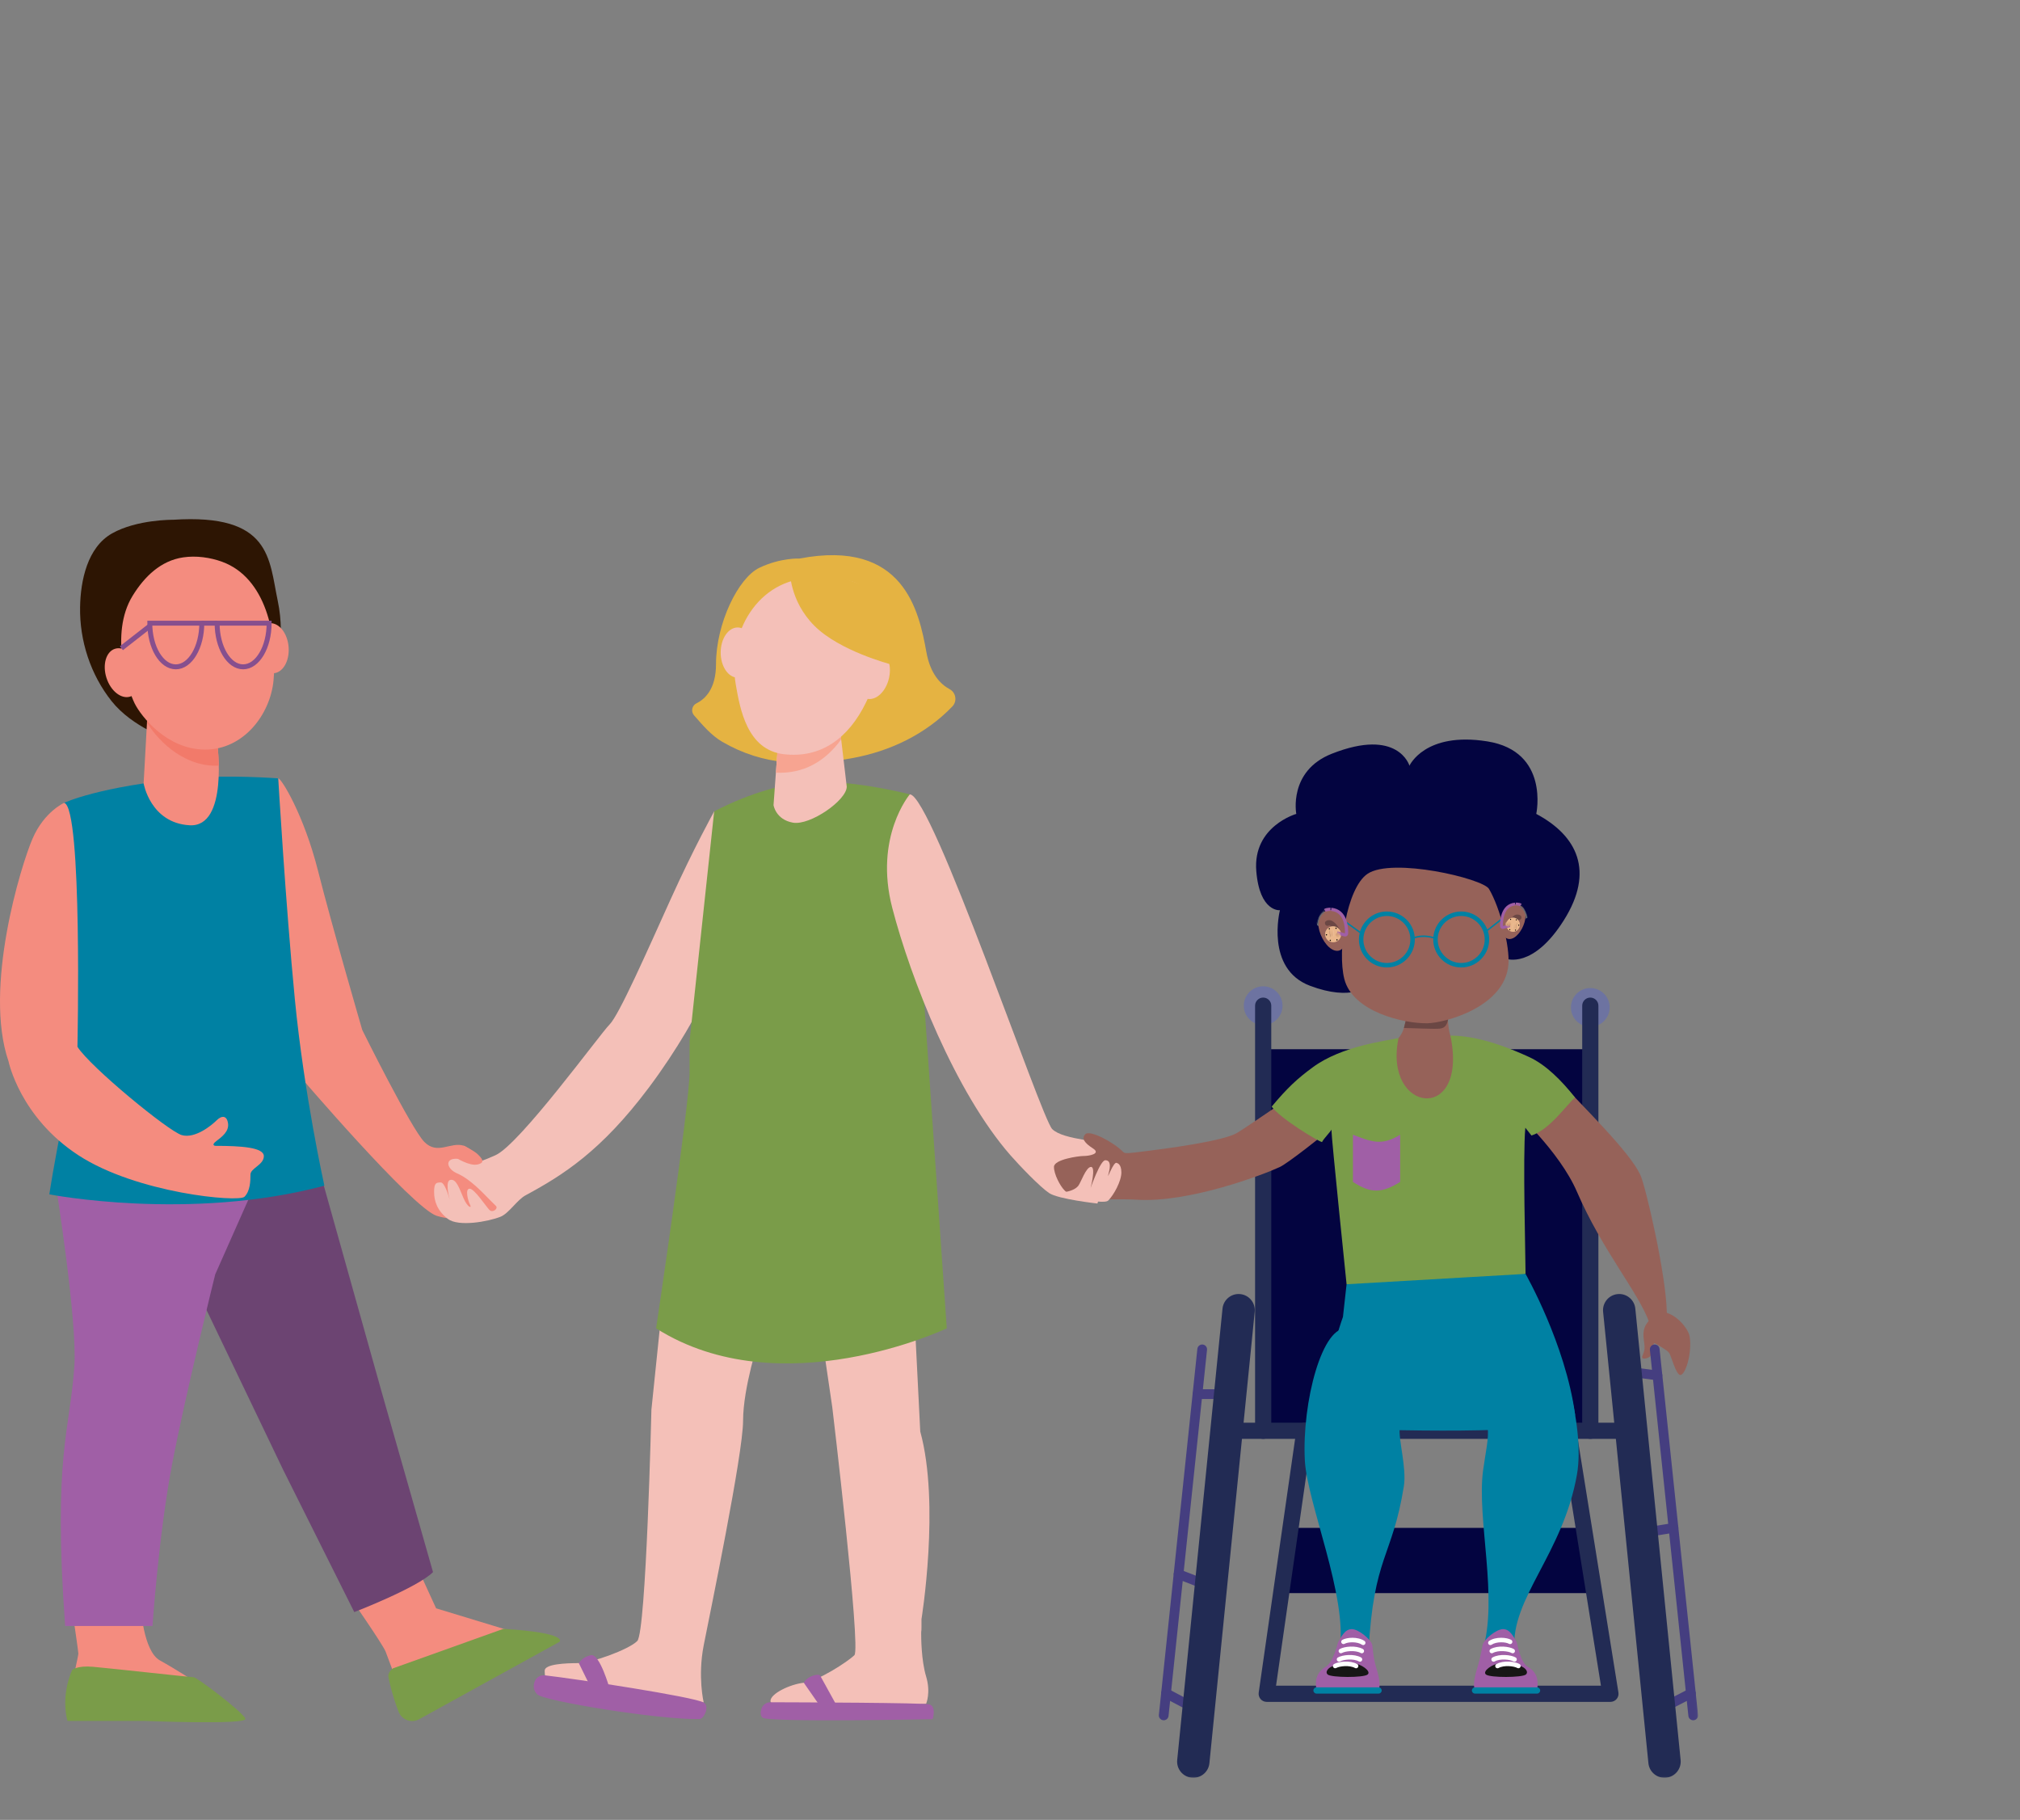 <?xml version="1.0" encoding="UTF-8"?>
<svg width="816px" height="735px" viewBox="0 0 816 735" version="1.1" xmlns="http://www.w3.org/2000/svg" xmlns:xlink="http://www.w3.org/1999/xlink">
    <rect x="0" y="0" width="816" height="735" fill="#808080" stroke="none"/>
    <title>HERO_3_kids_holding_hands</title>
    <defs>
        <polygon id="path-1" points="0 509 685.951 509 685.951 0.675 0 0.675"></polygon>
        <path d="M2.773,0.601 C1.254,0.868 0.219,2.374 0.461,3.963 L0.461,3.963 C0.702,5.553 2.13,6.625 3.649,6.356 L3.649,6.356 C5.168,6.088 6.203,4.582 5.961,2.993 L5.961,2.993 C5.744,1.568 4.574,0.559 3.24,0.559 L3.24,0.559 C3.086,0.559 2.93,0.573 2.773,0.601" id="path-3"></path>
        <linearGradient x1="5.396%" y1="58.047%" x2="94.632%" y2="41.947%" id="linearGradient-5">
            <stop stop-color="#C39975" offset="0%"></stop>
            <stop stop-color="#E8C3A3" offset="100%"></stop>
        </linearGradient>
        <path d="M1.558,0.089 L0.628,0.208 C0.531,0.221 0.456,0.29 0.443,0.377 L0.443,0.377 L0.222,1.94 C0.21,2.028 0.265,2.111 0.355,2.143 L0.355,2.143 L1.223,2.453 C1.354,2.5 1.5,2.422 1.517,2.297 L1.517,2.297 L1.799,0.303 C1.817,0.187 1.715,0.087 1.589,0.087 L1.589,0.087 C1.579,0.087 1.569,0.088 1.558,0.089" id="path-6"></path>
        <linearGradient x1="31.869%" y1="-6.123%" x2="63.534%" y2="80.465%" id="linearGradient-8">
            <stop stop-color="#E8B58A" offset="0%"></stop>
            <stop stop-color="#DBAA83" offset="100%"></stop>
        </linearGradient>
        <path d="M0.269,0.569 C-0.101,1.103 0.032,1.83 0.563,2.193 L0.563,2.193 C1.094,2.555 1.824,2.417 2.193,1.884 L2.193,1.884 C2.561,1.35 2.43,0.623 1.897,0.26 L1.897,0.26 C1.698,0.123 1.469,0.058 1.243,0.058 L1.243,0.058 C0.869,0.058 0.499,0.237 0.269,0.569" id="path-9"></path>
        <linearGradient x1="90.659%" y1="77.868%" x2="9.311%" y2="22.107%" id="linearGradient-11">
            <stop stop-color="#C69064" offset="0%"></stop>
            <stop stop-color="#E8B88E" offset="100%"></stop>
        </linearGradient>
        <path d="M1.034,0.145 C0.816,0.185 0.61,0.292 0.448,0.457 L0.448,0.457 C0.195,0.713 0.08,1.081 0.144,1.433 L0.144,1.433 C0.166,1.55 0.207,1.664 0.265,1.77 L0.265,1.77 C0.492,2.176 0.968,2.396 1.427,2.308 L1.427,2.308 C1.779,2.242 2.084,2.003 2.233,1.677 L2.233,1.677 C2.33,1.468 2.356,1.238 2.317,1.021 L2.317,1.021 C2.233,0.562 1.856,0.2 1.393,0.135 L1.393,0.135 C1.343,0.128 1.292,0.124 1.242,0.124 L1.242,0.124 C1.172,0.124 1.103,0.131 1.034,0.145" id="path-12"></path>
        <path d="M0.255,0.535 C0.234,0.541 0.209,0.549 0.188,0.555 L0.188,0.555 C0.207,0.613 0.226,0.67 0.246,0.727 L0.246,0.727 C0.266,0.788 0.286,0.85 0.307,0.911 L0.307,0.911 C0.329,0.905 0.353,0.897 0.375,0.891 L0.375,0.891 C0.378,0.89 0.378,0.89 0.381,0.889 L0.381,0.889 C0.36,0.828 0.339,0.766 0.318,0.705 L0.318,0.705 C0.299,0.647 0.28,0.59 0.261,0.533 L0.261,0.533 L0.255,0.535 Z" id="path-14"></path>
        <path d="M0.444,0.211 C0.423,0.221 0.4,0.231 0.379,0.239 L0.379,0.239 C0.401,0.295 0.423,0.351 0.445,0.407 L0.445,0.407 C0.469,0.468 0.493,0.528 0.516,0.589 L0.516,0.589 C0.537,0.58 0.561,0.57 0.582,0.561 L0.582,0.561 C0.584,0.56 0.584,0.56 0.587,0.558 L0.587,0.558 C0.563,0.498 0.539,0.438 0.516,0.378 L0.516,0.378 C0.493,0.322 0.471,0.266 0.449,0.209 L0.449,0.209 C0.447,0.21 0.447,0.21 0.444,0.211" id="path-16"></path>
        <path d="M0.543,0.029 L0.535,0.867 C0.535,0.867 1.314,1.107 2.017,2.564 L2.017,2.564 C2.417,3.394 2.734,4.333 2.751,5.228 L2.751,5.228 C2.754,5.398 2.747,5.541 2.746,5.666 L2.746,5.666 C2.743,5.983 3.258,5.704 3.625,5.464 L3.625,5.464 C3.829,5.332 3.985,5.212 3.985,5.212 L3.985,5.212 C3.985,5.212 3.974,5.199 3.944,5.097 L3.944,5.097 C3.847,4.767 3.601,3.933 3.279,3.142 L3.279,3.142 C3.049,2.579 2.78,2.015 2.495,1.617 L2.495,1.617 C2.19,1.192 1.857,0.86 1.553,0.611 L1.553,0.611 C1.375,0.465 1.207,0.348 1.059,0.259 L1.059,0.259 C0.805,0.103 0.615,0.029 0.551,0.029 L0.551,0.029 C0.548,0.029 0.545,0.029 0.543,0.029" id="path-18"></path>
        <path d="M0.467,0.115 C0.467,0.115 1.123,0.41 1.555,0.78 C2.001,1.16 2.617,1.868 2.957,2.642 C3.514,3.912 3.839,5.21 3.839,5.21 C3.714,5.328 3.499,5.407 3.428,5.433 C3.428,5.433 2.934,3.351 2.431,2.403 C1.701,1.025 0.563,0.361 0.563,0.361" id="path-20"></path>
        <path d="M0.295,2.798 C0.01,4.584 1.231,6.276 3.024,6.578 L3.024,6.578 C4.817,6.88 6.501,5.676 6.787,3.889 L6.787,3.889 C7.073,2.102 5.851,0.41 4.058,0.108 L4.058,0.108 C3.873,0.077 3.689,0.062 3.508,0.062 L3.508,0.062 C1.933,0.062 0.552,1.196 0.295,2.798" id="path-22"></path>
        <linearGradient x1="98.994%" y1="58.015%" x2="0.973%" y2="41.975%" id="linearGradient-24">
            <stop stop-color="#C39975" offset="0%"></stop>
            <stop stop-color="#E8C3A3" offset="100%"></stop>
        </linearGradient>
        <path d="M0.706,0.753 L1.063,3.243 C1.085,3.401 1.27,3.497 1.435,3.439 L1.435,3.439 L2.534,3.052 C2.648,3.012 2.717,2.908 2.701,2.799 L2.701,2.799 L2.421,0.846 C2.407,0.738 2.31,0.651 2.188,0.635 L2.188,0.635 L1.012,0.486 C1,0.485 0.986,0.484 0.974,0.484 L0.974,0.484 C0.814,0.484 0.685,0.608 0.706,0.753" id="path-25"></path>
        <linearGradient x1="68.615%" y1="-6.131%" x2="36.125%" y2="80.474%" id="linearGradient-27">
            <stop stop-color="#E8B58A" offset="0%"></stop>
            <stop stop-color="#DBAA83" offset="100%"></stop>
        </linearGradient>
        <path d="M0.902,0.572 C0.424,0.898 0.306,1.552 0.638,2.032 L0.638,2.032 C0.968,2.511 1.625,2.636 2.102,2.309 L2.102,2.309 C2.581,1.982 2.699,1.329 2.367,0.849 L2.367,0.849 C2.161,0.55 1.829,0.389 1.492,0.389 L1.492,0.389 C1.288,0.389 1.082,0.448 0.902,0.572" id="path-28"></path>
        <linearGradient x1="9.337%" y1="77.887%" x2="90.706%" y2="22.091%" id="linearGradient-30">
            <stop stop-color="#C69064" offset="0%"></stop>
            <stop stop-color="#E8B88E" offset="100%"></stop>
        </linearGradient>
        <path d="M1.355,0.459 C0.94,0.517 0.601,0.843 0.526,1.255 L0.526,1.255 C0.49,1.451 0.514,1.657 0.601,1.846 L0.601,1.846 C0.736,2.139 1.009,2.354 1.326,2.413 L1.326,2.413 C1.739,2.492 2.167,2.294 2.371,1.929 L2.371,1.929 C2.423,1.834 2.459,1.732 2.479,1.625 L2.479,1.625 C2.536,1.31 2.433,0.979 2.207,0.749 L2.207,0.749 C2.06,0.6 1.875,0.505 1.679,0.467 L1.679,0.467 C1.618,0.455 1.556,0.449 1.493,0.449 L1.493,0.449 C1.447,0.449 1.401,0.453 1.355,0.459" id="path-31"></path>
        <path d="M0.573,0.701 C0.549,0.77 0.525,0.84 0.502,0.908 L0.502,0.908 C0.505,0.909 0.505,0.909 0.509,0.911 L0.509,0.911 C0.533,0.918 0.56,0.926 0.584,0.934 L0.584,0.934 L0.654,0.727 C0.676,0.662 0.697,0.598 0.719,0.534 L0.719,0.534 C0.695,0.526 0.667,0.518 0.643,0.51 L0.643,0.51 L0.637,0.508 C0.615,0.573 0.594,0.637 0.573,0.701" id="path-33"></path>
        <path d="M0.412,0.272 C0.386,0.34 0.359,0.407 0.332,0.475 L0.332,0.475 C0.336,0.476 0.336,0.476 0.339,0.478 L0.339,0.478 C0.361,0.488 0.388,0.498 0.411,0.508 L0.411,0.508 C0.438,0.441 0.465,0.372 0.491,0.304 L0.491,0.304 L0.566,0.116 C0.542,0.106 0.516,0.095 0.493,0.085 L0.493,0.085 C0.49,0.084 0.49,0.084 0.487,0.083 L0.487,0.083 C0.463,0.145 0.438,0.208 0.412,0.272" id="path-35"></path>
        <path d="M4.066,0.444 C3.89,0.549 3.687,0.688 3.471,0.86 L3.471,0.86 C3.106,1.154 2.706,1.546 2.338,2.048 L2.338,2.048 C1.995,2.517 1.67,3.183 1.394,3.848 L1.394,3.848 C1.006,4.781 0.711,5.765 0.594,6.154 L0.594,6.154 C0.557,6.274 0.543,6.29 0.543,6.29 L0.543,6.29 C0.543,6.29 0.732,6.432 0.977,6.588 L0.977,6.588 C1.419,6.87 2.041,7.201 2.035,6.826 L2.035,6.826 C2.034,6.679 2.026,6.51 2.031,6.309 L2.031,6.309 C2.05,5.253 2.432,4.145 2.914,3.165 L2.914,3.165 C3.761,1.446 4.697,1.163 4.697,1.163 L4.697,1.163 L4.689,0.174 C4.686,0.174 4.684,0.174 4.68,0.174 L4.68,0.174 C4.603,0.174 4.374,0.26 4.066,0.444" id="path-37"></path>
        <path d="M3.888,0.268 C3.855,0.361 3.819,0.455 3.779,0.553 C3.779,0.553 2.467,1.318 1.626,2.906 C1.047,3.999 0.479,6.401 0.479,6.401 C0.396,6.371 0.149,6.28 0.005,6.144 C0.005,6.144 0.379,4.646 1.021,3.182 C1.412,2.29 2.122,1.474 2.635,1.035" id="path-39"></path>
    </defs>
    <g id="Patient-PBD-ZSD-Layout-(DSK)" stroke="none" stroke-width="1" fill="none" fill-rule="evenodd">
        <g id="4.2-Resources" transform="translate(-610, -186)">
            <g id="HERO_3_kids_holding_hands" transform="translate(610, 186)">
                <rect id="Rectangle" x="0" y="0" width="816" height="735"></rect>
                <g id="Group-234" transform="translate(0, 208.651)">
                    <g id="Group-127" transform="translate(0, 0.349)">
                        <path d="M523.647,119.713 C523.647,119.713 506.029,124.711 507.489,142.791 C508.835,159.466 517.036,158.62 517.036,158.62 C517.036,158.62 511.039,182.259 529.153,189.114 C546.235,195.576 552.656,189.114 552.656,189.114 C552.656,189.114 560.066,208.743 585.404,201.165 C610.742,193.587 608.471,178.22 608.471,178.22 C608.471,178.22 619.267,182.466 631.752,162.637 C644.236,142.808 637.114,128.525 620.589,119.713 C620.589,119.713 626.09,94.467 600.826,90.428 C575.562,86.388 569.366,100.251 569.366,100.251 C569.366,100.251 564.87,84.777 537.967,95.425 C520.341,102.402 523.647,119.713 523.647,119.713" id="Fill-1" fill="#030440"></path>
                        <path d="M112.396,105.358 C113.604,105.278 122.736,120.021 128.453,142.634 C134.169,165.248 146.345,206.997 146.345,206.997 C146.345,206.997 166.103,246.883 171.445,252.226 C176.788,257.569 181.97,252.045 187.35,253.716 C189.012,254.233 194.139,258.687 194.139,258.687 C194.139,258.687 203.379,278.692 202.013,280.059 C200.646,281.426 186.356,285.277 176.415,282.047 C166.475,278.817 120.252,224.642 120.252,224.642 C120.252,224.642 82.574,107.364 112.396,105.358" id="Fill-3" fill="#F48C7F"></path>
                        <path d="M292.968,123.354 L288.495,118.715 C288.495,118.715 280.294,133.44 270.851,154.314 C261.408,175.188 250.1,200.91 246.248,204.761 C242.396,208.613 209.965,253.213 200.149,257.562 C190.333,261.911 193.371,260.005 185.486,259.06 C179.566,258.35 180.215,262.634 184.067,264.622 C185.105,265.158 186.286,265.514 188.647,267.191 C193.336,270.518 197.35,275.246 200.292,277.999 C201.43,279.063 199.054,281.013 197.718,279.678 C196.34,278.3 191.668,271.082 189.711,271.082 C187.755,271.082 189.059,276.02 189.898,277.604 C190.737,279.189 188.873,278.722 187.195,274.809 C185.517,270.896 184.306,266.981 181.883,267.539 C179.93,267.991 181.124,273.402 181.662,275.487 C181.1,273.504 179.552,268.565 178.063,268.565 C176.198,268.565 175.359,268.752 175.359,272.433 C175.359,276.114 176.664,280.058 180.952,283.305 C185.238,286.551 197.239,284.384 202.173,282.42 C205.543,281.078 208.897,275.604 212.272,273.784 C227.349,265.651 242.84,255.942 262.028,230.358 C285.513,199.045 294.672,171.088 294.672,171.088 L292.968,123.354 Z" id="Fill-5" fill="#F4C0B8"></path>
                        <path d="M284.27,478.616 C284.27,478.616 281.785,468.179 284.27,455.505 C286.756,442.831 300.176,378.219 300.176,364.8 C300.176,351.38 306.637,331.748 306.637,331.748 L267.123,321.807 L263.147,360.327 C263.147,360.327 261.035,450.162 257.431,453.764 C253.828,457.368 238.591,462.69 233.822,462.69 C228.485,462.69 220.029,463.05 220.029,465.738 C220.029,468.427 220.775,470.168 220.775,470.168 L284.27,478.616 Z" id="Fill-7" fill="#F4C0B8"></path>
                        <path d="M331.319,326.081 L336.209,359.332 C336.209,359.332 347.837,456.779 345.155,459.461 C342.475,462.143 330.288,469.993 324.696,470.615 C319.105,471.237 311.235,475.013 311.235,477.994 C311.235,484.021 374.107,479.128 374.107,479.128 C374.107,479.128 376.096,474.639 374.107,468.054 C372.12,461.468 372.12,452.149 372.12,450.658 C372.12,449.168 372.243,450.41 372.243,448.05 L372.243,444.943 C372.243,444.943 379.824,398.473 371.747,369.148 L368.889,312.24 L331.319,326.081 Z" id="Fill-9" fill="#F4C0B8"></path>
                        <path d="M69.866,0.924 C69.866,0.924 55.328,0.752 45.264,6.429 C35.234,12.086 32.539,25.585 32.35,36.137 C32.109,49.762 36.58,63.479 45.076,74.171 C53.586,84.878 68.562,89.69 68.562,89.69 L110.704,62.826 C110.704,62.826 115.717,50.314 112.175,33.54 C108.634,16.765 109.565,-1.686 69.866,0.924" id="Fill-11" fill="#2D1503"></path>
                        <path d="M140.879,435.343 C140.879,435.343 154.795,455.348 155.789,458.081 C156.783,460.814 163.617,478.956 163.617,478.956 L217.047,452.988 L176.167,440.561 L167.967,422.669 L140.879,435.343 Z" id="Fill-13" fill="#F48C7F"></path>
                        <path d="M70.798,293.727 L114.412,384.679 L143.115,442.085 C143.115,442.085 168.588,432.27 174.925,425.933 L154.299,353.617 L130.814,269.87 L81.445,265.381 L70.798,293.727 Z" id="Fill-15" fill="#6C4472"></path>
                        <path d="M29.669,444.57 C29.669,444.57 31.657,457.989 31.657,458.859 C31.657,459.73 28.675,472.652 28.177,476.131 C27.68,479.609 28.177,482.344 28.177,482.344 L78.813,470.229 C78.813,470.229 71.295,465.32 64.584,461.593 C57.875,457.865 56.881,440.097 56.881,440.097 L29.669,444.57 Z" id="Fill-17" fill="#F48C7F"></path>
                        <path d="M22.587,269.87 C22.587,269.87 31.26,324.426 30.041,342.683 C28.293,368.895 21.344,378.963 26.314,447.7 L61.603,447.7 C61.603,447.7 64.088,410.774 69.555,382.195 C75.023,353.617 86.951,305.655 86.951,305.655 L106.584,261.406 L22.587,269.87 Z" id="Fill-19" fill="#A05FA6"></path>
                        <path d="M43.005,64.762 C44.707,70.094 49.009,73.483 52.613,72.332 C56.217,71.181 57.758,65.927 56.054,60.595 C54.352,55.264 50.05,51.875 46.447,53.026 C42.843,54.177 41.303,59.432 43.005,64.762" id="Fill-21" fill="#F48C7F"></path>
                        <path d="M102.929,53.381 C103.402,58.958 106.843,63.219 110.612,62.899 C114.382,62.578 117.054,57.798 116.579,52.221 C116.105,46.645 112.665,42.384 108.896,42.704 C105.127,43.024 102.455,47.804 102.929,53.381" id="Fill-23" fill="#F48C7F"></path>
                        <path d="M25.913,115.257 C25.913,115.257 30.014,221.038 25.913,240.795 C21.813,260.551 19.931,273.369 19.931,273.369 C19.931,273.369 76.61,284.407 131.034,269.87 C131.034,269.87 122.834,232.967 119.107,194.572 C115.379,156.178 112.396,105.358 112.396,105.358 C112.396,105.358 91.761,103.82 75.865,105.278 C39.734,108.589 25.913,115.257 25.913,115.257" id="Fill-25" fill="#0081A3"></path>
                        <path d="M59.615,78.458 L58.019,107.401 C58.019,107.401 60.733,123.375 76.576,124.308 C92.418,125.238 87.758,91.132 87.758,91.132 L86.827,78.458 L59.615,78.458 Z" id="Fill-27" fill="#F48C7F"></path>
                        <path d="M87.249,100.264 C87.631,100.264 88.01,100.255 88.385,100.237 C88.297,95.072 87.758,91.132 87.758,91.132 L86.828,78.458 L59.615,78.458 L59.375,82.802 C62.789,88.613 72.835,100.264 87.249,100.264" id="Fill-29" fill="#F27A6A"></path>
                        <path d="M29.14,465.477 C29.14,465.477 31.004,463.612 37.529,464.171 C44.052,464.73 76.763,468.365 78.16,468.365 C79.558,468.365 98.274,482.576 99.112,485.155 C99.951,487.733 58.682,486.046 58.682,486.046 L27.262,486.046 C27.262,486.046 24.295,476.659 29.14,465.477" id="Fill-31" fill="#7A9C49"></path>
                        <path d="M158.772,464.791 C158.772,464.791 156.86,466.077 156.86,467.817 C156.86,468.972 158.806,476.825 161.059,482.413 C162.373,485.673 166.242,487.049 169.32,485.352 L225.994,454.106 C225.994,454.106 230.125,450.527 203.395,448.837 L158.772,464.791 Z" id="Fill-33" fill="#7A9C49"></path>
                        <path d="M25.913,115.257 C25.913,115.257 17.865,118.778 13.143,129.712 C8.421,140.647 -6.738,190.099 3.451,219.671 C3.451,219.671 8.04,242.154 31.65,257.563 C55.259,272.97 96.425,276.673 98.756,274.343 C101.085,272.013 101.179,267.974 101.179,265.381 C101.179,262.787 106.584,261.483 106.584,257.941 C106.584,254.4 97.451,253.779 86.951,253.779 C86.951,253.779 85.087,253.593 87.386,251.854 C89.685,250.113 92.605,247.939 92.108,244.647 C91.611,241.354 89.468,241.509 87.448,243.529 C85.429,245.548 78.75,250.983 73.407,249.431 C68.064,247.877 36.503,221.97 31.284,213.769 C31.284,213.769 33.369,117.017 25.913,115.257" id="Fill-35" fill="#F48C7F"></path>
                        <path d="M288.495,118.715 C288.495,118.715 305.504,109.277 323.56,107.16 C341.618,105.044 367.522,111.819 367.522,111.819 L382.459,327.49 C382.459,327.49 315.363,359.36 265.042,327.49 C265.042,327.49 278.555,236.934 278.555,224.202 L278.555,211.471 L288.495,118.715 Z" id="Fill-37" fill="#7A9C49"></path>
                        <path d="M220.057,467.618 C218.268,467.415 216.577,468.471 215.973,470.166 C215.277,472.119 215.584,473.866 217.047,475.33 C219.719,478.001 266.347,485.638 282.623,485.278 C284.352,485.24 286.817,480.106 284.27,478.616 C280.289,476.285 232.355,469.008 220.057,467.618" id="Fill-39" fill="#A05FA6"></path>
                        <path d="M233.822,462.691 L237.674,470.539 L246.248,472.901 C246.248,472.901 242.271,458.859 238.792,459.48 C235.314,460.102 233.822,462.691 233.822,462.691" id="Fill-41" fill="#A05FA6"></path>
                        <path d="M311.227,478.497 C309.592,478.492 308.122,479.528 307.613,481.083 C307.205,482.336 307.068,483.768 308.004,484.705 C309.992,486.692 376.761,485.325 376.761,485.325 C376.761,485.325 378.375,480.359 375.47,479.361 C373.55,478.701 322.84,478.528 311.227,478.497" id="Fill-43" fill="#A05FA6"></path>
                        <path d="M331.349,467.802 C330.749,466.713 326.144,467.868 324.697,470.616 L330.618,479.122 L337.578,479.098 L331.349,467.802 Z" id="Fill-45" fill="#A05FA6"></path>
                        <path d="M367.522,111.819 C367.522,111.819 352.984,128.965 360.439,157.669 C367.895,186.371 385.912,232.097 408.154,257.549 C411.755,261.67 420.083,270.367 423.811,272.852 C427.537,275.337 443.319,277.076 443.319,277.076 C443.319,277.076 450.277,255.705 448.289,253.717 C446.3,251.728 429.588,251.543 425.052,247.007 C420.518,242.472 376.468,111.819 367.522,111.819" id="Fill-47" fill="#F4C0B8"></path>
                        <path d="M184.067,258.486 C184.067,258.486 189.633,262.089 192.942,261.298 C196.25,260.503 194.618,258.813 193.066,257.26 C191.513,255.706 187.35,253.717 187.35,253.717 L184.067,258.486 Z" id="Fill-49" fill="#F48C7F"></path>
                        <path d="M73.987,16.111 C64.961,17.444 58.359,23.835 53.564,31.64 C44.058,47.11 51.787,69.883 54.396,75.102 C57.006,80.321 67.443,93.741 82.913,93.741 C98.383,93.741 109.193,79.576 110.498,65.784 C112.245,47.318 107.301,24.306 89.726,17.886 C84.936,16.137 79.262,15.333 73.987,16.111" id="Fill-51" fill="#F48C7F"></path>
                        <path d="M322.976,16.579 C322.976,16.579 315.334,16.206 306.761,20.307 C298.187,24.407 289.24,42.843 289.24,59.245 C289.24,69.226 284.822,73.346 281.363,75.043 C279.506,75.953 279.007,78.362 280.374,79.917 C283.754,83.76 287.273,87.98 291.712,90.563 C308.528,100.347 325.466,100.644 344.37,97.177 C359.576,94.39 373.925,87.544 384.711,76.323 C386.743,74.209 386.188,70.723 383.608,69.335 C380.038,67.416 375.828,63.289 374.233,54.414 C371.249,37.827 365.099,8.565 322.976,16.579" id="Fill-53" fill="#E5B342"></path>
                        <path d="M345.762,61.836 C344.547,67.299 346.557,72.394 350.25,73.214 C353.944,74.035 357.921,70.272 359.135,64.808 C360.349,59.345 358.34,54.251 354.647,53.429 C350.955,52.61 346.977,56.372 345.762,61.836" id="Fill-55" fill="#F4C0B8"></path>
                        <path d="M291.127,54.549 C291.127,60.145 294.194,64.682 297.976,64.682 C301.76,64.682 304.826,60.145 304.826,54.549 C304.826,48.952 301.76,44.416 297.976,44.416 C294.194,44.416 291.127,48.952 291.127,54.549" id="Fill-57" fill="#F4C0B8"></path>
                        <path d="M314.34,90.573 L312.476,116.169 C312.476,116.169 313.347,122.008 320.304,123.251 C327.262,124.493 342.051,114.18 342.051,108.713 L338.57,79.141 L314.34,90.573 Z" id="Fill-59" fill="#F4C0B8"></path>
                        <path d="M313.431,103.059 C324.421,103.608 333.265,98.654 339.804,89.63 L338.57,79.141 L314.34,90.573 L313.431,103.059 Z" id="Fill-61" fill="#F7A491"></path>
                        <path d="M297.255,67.647 C298.933,77.152 301.729,93.882 316.64,95.604 C331.55,97.328 342.733,89.267 349.816,74.73 C356.897,60.192 355.221,40.995 351.307,31.49 C348.197,23.937 334.772,24.299 328.178,24.41 C306.079,24.781 293.541,46.599 297.255,67.647" id="Fill-63" fill="#F4C0B8"></path>
                        <path d="M319.062,21.363 C319.062,21.363 318.829,33.587 329.003,43.76 C339.176,53.933 359.63,59.244 359.63,59.244 L362.056,64.985 C362.056,64.985 365.286,46.711 357.582,34.534 C349.878,22.358 319.062,21.363 319.062,21.363" id="Fill-65" fill="#E5B342"></path>
                        <path d="M81.518,42.687 C81.518,52.424 76.816,60.318 71.016,60.318 C65.215,60.318 60.513,52.424 60.513,42.687 L81.518,42.687 Z" id="Stroke-67" stroke="#864F8E" stroke-width="2"></path>
                        <path d="M108.715,42.687 C108.715,52.424 104.013,60.318 98.212,60.318 C92.412,60.318 87.71,52.424 87.71,42.687 L108.715,42.687 Z" id="Stroke-69" stroke="#864F8E" stroke-width="2"></path>
                        <line x1="81.518" y1="42.687" x2="87.709" y2="42.687" id="Stroke-71" stroke="#864F8E" stroke-width="2"></line>
                        <line x1="60.513" y1="43.837" x2="49.031" y2="52.801" id="Stroke-73" stroke="#864F8E" stroke-width="2"></line>
                        <path d="M502.45,197.169 C502.45,192.848 505.952,189.346 510.272,189.346 C514.592,189.346 518.095,192.848 518.095,197.169 C518.095,201.489 514.592,204.991 510.272,204.991 C505.952,204.991 502.45,201.489 502.45,197.169" id="Fill-75" fill="#6D73A1"></path>
                        <path d="M634.597,197.866 C634.597,193.545 638.1,190.043 642.42,190.043 C646.741,190.043 650.243,193.545 650.243,197.866 C650.243,202.186 646.741,205.689 642.42,205.689 C638.1,205.689 634.597,202.186 634.597,197.866" id="Fill-77" fill="#6D73A1"></path>
                        <mask id="mask-2" fill="white">
                            <use xlink:href="#path-1"></use>
                        </mask>
                        <g id="Clip-80"></g>
                        <polygon id="Fill-79" fill="#030440" mask="url(#mask-2)" points="510.272 368.858 642.42 368.858 642.42 214.756 510.272 214.756"></polygon>
                        <path d="M510.272,372.127 C508.467,372.127 507.004,370.663 507.004,368.858 L507.004,197.169 C507.004,195.364 508.467,193.9 510.272,193.9 C512.077,193.9 513.541,195.364 513.541,197.169 L513.541,368.858 C513.541,370.663 512.077,372.127 510.272,372.127" id="Fill-81" fill="#222B54" mask="url(#mask-2)"></path>
                        <path d="M642.42,372.127 C640.615,372.127 639.151,370.663 639.151,368.858 L639.151,197.169 C639.151,195.364 640.615,193.9 642.42,193.9 C644.225,193.9 645.689,195.364 645.689,197.169 L645.689,368.858 C645.689,370.663 644.225,372.127 642.42,372.127" id="Fill-82" fill="#222B54" mask="url(#mask-2)"></path>
                        <path d="M566.536,183.283 C566.536,188.861 570.831,203.326 564.948,210.255 C558.153,218.256 564.887,256.079 594.258,232.198 C595.403,231.268 586.463,210.881 585.899,209.263 C584.855,206.274 584.271,199.472 584.89,183.261 C585.888,157.082 566.536,183.283 566.536,183.283" id="Fill-83" fill="#966259" mask="url(#mask-2)"></path>
                        <path d="M585.351,191.435 L568.058,202.47 L567.124,206.186 C570.757,206.211 579.383,206.693 581.696,206.425 C585.89,205.94 584.56,200.956 586.185,197.169 C585.699,193.819 585.351,191.435 585.351,191.435" id="Fill-84" fill="#6B4744" mask="url(#mask-2)"></path>
                        <path d="M560.742,195.978 C529.327,189.161 525.398,153.289 534.971,136.817 C546.391,117.167 591.295,111.751 599.924,133.975 C609.445,125.514 629.536,161.413 598.355,183.13 C591.36,188.003 573.919,198.837 560.742,195.978" id="Fill-85" fill="#030440" mask="url(#mask-2)"></path>
                        <path d="M601.493,150.012 C606.069,157.793 609.97,173.301 609.34,180.607 C607.851,197.866 583.503,204.132 576.665,204.268 C567.073,204.46 546.44,199.667 543.054,186.399 C540.149,175.018 543.964,149.663 552.403,143.931 C562.347,137.177 599.012,145.794 601.493,150.012" id="Fill-86" fill="#966259" mask="url(#mask-2)"></path>
                        <path d="M590.269,179.926 C585.035,179.926 580.776,175.668 580.776,170.434 C580.776,165.2 585.035,160.941 590.269,160.941 C595.503,160.941 599.762,165.2 599.762,170.434 C599.762,175.668 595.503,179.926 590.269,179.926 L590.269,179.926 Z M560.238,179.926 C555.004,179.926 550.746,175.668 550.746,170.434 C550.746,165.2 555.004,160.941 560.238,160.941 C565.473,160.941 569.731,165.2 569.731,170.434 C569.731,175.668 565.473,179.926 560.238,179.926 L560.238,179.926 Z M609.569,160.275 L609.197,159.801 L600.804,166.379 C599.17,162.148 595.07,159.134 590.269,159.134 C584.393,159.134 579.554,163.645 579.022,169.386 C575.546,168.398 572.847,168.907 571.482,169.329 C570.925,163.616 566.096,159.134 560.238,159.134 C555.129,159.134 550.808,162.544 549.414,167.204 L541.124,161.184 L540.77,161.671 L549.252,167.831 C549.054,168.669 548.938,169.537 548.938,170.434 C548.938,176.665 554.008,181.733 560.238,181.733 C566.469,181.733 571.538,176.665 571.538,170.434 C571.538,170.273 571.521,170.117 571.514,169.958 C572.762,169.557 575.493,168.986 578.991,170.008 C578.986,170.15 578.969,170.29 578.969,170.434 C578.969,176.665 584.038,181.733 590.269,181.733 C596.5,181.733 601.569,176.665 601.569,170.434 C601.569,169.226 601.374,168.065 601.022,166.974 L609.569,160.275 Z" id="Fill-87" fill="#0081A3" mask="url(#mask-2)"></path>
                        <path d="M612.137,156.233 C620.204,156.68 614.809,170.251 609.784,170.251 C604.759,170.251 605.587,155.87 612.137,156.233" id="Fill-88" fill="#966259" mask="url(#mask-2)"></path>
                        <path d="M610.43,165.57 C610.301,165.57 610.171,165.546 610.045,165.496 C609.508,165.284 609.244,164.677 609.456,164.14 C610.043,162.654 611.255,159.561 613.932,160.561 C614.474,160.762 614.747,161.365 614.545,161.907 C614.343,162.447 613.738,162.722 613.2,162.519 C612.975,162.436 612.453,162.242 611.402,164.907 C611.241,165.319 610.845,165.57 610.43,165.57" id="Fill-89" fill="#6B4744" mask="url(#mask-2)"></path>
                        <path d="M537.384,158.545 C527.905,159.07 534.245,175.018 540.149,175.018 C546.055,175.018 545.082,158.118 537.384,158.545" id="Fill-90" fill="#966259" mask="url(#mask-2)"></path>
                        <path d="M540.229,167.824 C539.855,167.824 539.493,167.622 539.305,167.268 C538.73,166.186 537.632,164.875 536.975,164.724 C536.507,165.063 535.776,164.971 535.437,164.505 C535.097,164.038 535.122,163.395 535.588,163.055 C536.135,162.66 536.779,162.53 537.445,162.686 C539.466,163.152 541.085,166.159 541.153,166.287 C541.423,166.797 541.229,167.43 540.72,167.701 C540.563,167.784 540.395,167.824 540.229,167.824" id="Fill-91" fill="#6B4744" mask="url(#mask-2)"></path>
                        <path d="M567.124,222.848 C567.124,222.848 558.185,211.574 551.529,214.459 C544.872,217.342 506.829,244.296 499.7,248.565 C494.193,251.862 471.485,254.9 460.404,256.22 C457.136,256.609 454.499,257.03 453.812,256.333 C449.6,252.058 440.235,247.302 438.466,249.046 C436.696,250.79 438.158,252.652 441.537,254.837 C444.916,257.021 439.797,257.89 437.792,257.876 C435.784,257.862 425.783,259.237 425.761,262.264 C425.739,265.29 428.29,269.997 429.975,271.706 C430.89,272.634 432.852,274.419 439.055,275.092 C444.276,275.66 453.312,275.155 459.178,275.533 C480.282,276.894 510.457,265.385 516.96,262.345 C523.463,259.306 567.124,222.848 567.124,222.848" id="Fill-92" fill="#966259" mask="url(#mask-2)"></path>
                        <path d="M662.627,265.497 C658.26,256.07 639.941,238.468 628.119,225.649 C625.002,229.181 612.934,235.671 611.4,239.198 C611.4,239.198 629.905,255.808 637.025,272.325 C647.24,296.023 662.157,313.345 666.319,325.352 C670.428,337.211 673.4,324.485 673.323,320.853 C673,305.674 664.806,270.203 662.627,265.497" id="Fill-93" fill="#966259" mask="url(#mask-2)"></path>
                        <path d="M672.454,320.966 C677.649,322.145 682.057,327.798 682.551,330.78 C683.642,337.373 680.843,346.514 678.721,346.317 C676.987,346.155 675.008,338.363 674.276,337.393 C673.436,336.281 670.086,334.426 668.629,333.586 C667.362,332.857 668.215,336.749 666.824,338.53 C666.021,339.558 664.059,340.003 663.489,339.494 C662.961,339.022 664.155,337.667 664.305,335.756 C664.521,333.013 663.208,330.352 664.364,327.17 C665.789,323.249 671.139,320.668 672.454,320.966" id="Fill-94" fill="#966259" mask="url(#mask-2)"></path>
                        <path d="M616.172,246.463 L618.661,249.609 C625.972,247.255 632.804,237.282 636.247,234.248 C630.709,227.264 624.399,220.981 617.703,217.905 C603.295,211.284 593.359,209.263 585.898,209.263 C593.387,245.097 558.612,240.653 564.947,210.255 C559.775,211.417 542.143,213.373 530.376,222.002 C524.028,226.657 520.123,230.274 513.698,237.944 C517.302,242.794 532.17,251.768 534.035,252.262 C534.804,250.722 537.476,248.146 537.84,247.216 C537.81,250.201 543.964,309.679 543.964,309.679 C550.239,313.314 599.301,311.782 616.263,305.495 C616.263,298.912 615.119,257.675 616.172,246.463" id="Fill-95" fill="#7A9C49" mask="url(#mask-2)"></path>
                        <path d="M493.086,356.014 L483.737,356.014 C482.654,356.014 481.776,355.135 481.776,354.053 C481.776,352.969 482.654,352.091 483.737,352.091 L493.086,352.091 C494.169,352.091 495.047,352.969 495.047,354.053 C495.047,355.135 494.169,356.014 493.086,356.014" id="Fill-96" fill="#453E80" mask="url(#mask-2)"></path>
                        <path d="M485.638,432.444 C485.401,432.444 485.162,432.401 484.928,432.31 L475.379,428.597 C474.37,428.204 473.87,427.068 474.263,426.059 C474.654,425.049 475.789,424.547 476.801,424.942 L486.349,428.655 C487.358,429.047 487.859,430.183 487.466,431.193 C487.165,431.969 486.423,432.444 485.638,432.444" id="Fill-97" fill="#453E80" mask="url(#mask-2)"></path>
                        <path d="M481.308,482.25 C480.999,482.25 480.686,482.177 480.394,482.023 L470.118,476.599 C469.159,476.093 468.792,474.907 469.298,473.949 C469.803,472.99 470.99,472.623 471.948,473.131 L482.225,478.555 C483.182,479.061 483.55,480.247 483.043,481.205 C482.693,481.87 482.011,482.25 481.308,482.25" id="Fill-98" fill="#453E80" mask="url(#mask-2)"></path>
                        <path d="M669.554,348.461 C669.468,348.461 669.383,348.456 669.298,348.444 L657.907,346.955 C656.832,346.816 656.075,345.831 656.215,344.758 C656.356,343.682 657.359,342.924 658.414,343.067 L669.805,344.556 C670.88,344.696 671.636,345.68 671.496,346.754 C671.367,347.742 670.523,348.461 669.554,348.461" id="Fill-99" fill="#453E80" mask="url(#mask-2)"></path>
                        <path d="M664.813,411.851 C663.869,411.851 663.036,411.166 662.88,410.203 C662.707,409.134 663.432,408.127 664.502,407.954 L675.712,406.137 C676.775,405.964 677.788,406.689 677.96,407.759 C678.133,408.828 677.407,409.835 676.337,410.008 L665.129,411.825 C665.023,411.842 664.917,411.851 664.813,411.851" id="Fill-100" fill="#453E80" mask="url(#mask-2)"></path>
                        <path d="M672.584,482.25 C671.873,482.25 671.186,481.862 670.839,481.185 C670.343,480.221 670.724,479.039 671.688,478.545 L682.158,473.168 C683.121,472.673 684.303,473.052 684.799,474.016 C685.293,474.98 684.913,476.162 683.949,476.656 L673.479,482.033 C673.192,482.181 672.886,482.25 672.584,482.25" id="Fill-101" fill="#453E80" mask="url(#mask-2)"></path>
                        <path d="M482.056,509 C481.838,509 481.617,508.989 481.395,508.966 C477.803,508.606 475.183,505.402 475.545,501.81 L493.848,319.503 C494.208,315.911 497.414,313.293 501.005,313.652 C504.596,314.013 507.217,317.217 506.855,320.809 L488.552,503.116 C488.215,506.486 485.372,509 482.056,509" id="Fill-102" fill="#222B54" mask="url(#mask-2)"></path>
                        <path d="M672.391,509 C669.075,509 666.234,506.486 665.894,503.116 L647.591,320.809 C647.231,317.217 649.851,314.013 653.443,313.652 C657.029,313.287 660.237,315.912 660.6,319.503 L678.904,501.81 C679.264,505.402 676.644,508.606 673.052,508.966 C672.831,508.989 672.61,509 672.391,509" id="Fill-103" fill="#222B54" mask="url(#mask-2)"></path>
                        <path d="M683.986,485.772 C682.996,485.772 682.146,485.023 682.04,484.015 L666.493,336.173 C666.379,335.096 667.161,334.131 668.237,334.017 C669.329,333.918 670.28,334.686 670.393,335.763 L685.939,483.606 C686.053,484.683 685.271,485.647 684.196,485.761 C684.125,485.768 684.056,485.772 683.986,485.772" id="Fill-104" fill="#453E80" mask="url(#mask-2)"></path>
                        <path d="M470.094,485.772 C470.026,485.772 469.957,485.768 469.887,485.761 C468.81,485.647 468.028,484.683 468.141,483.606 L483.687,335.763 C483.801,334.686 484.778,333.913 485.844,334.017 C486.921,334.131 487.702,335.096 487.589,336.173 L472.043,484.015 C471.937,485.023 471.085,485.772 470.094,485.772" id="Fill-105" fill="#453E80" mask="url(#mask-2)"></path>
                        <path d="M655.522,372.127 L501.503,372.127 C499.699,372.127 498.235,370.663 498.235,368.858 C498.235,367.053 499.699,365.589 501.503,365.589 L655.522,365.589 C657.327,365.589 658.791,367.053 658.791,368.858 C658.791,370.663 657.327,372.127 655.522,372.127" id="Fill-106" fill="#222B54" mask="url(#mask-2)"></path>
                        <polygon id="Fill-107" fill="#030440" mask="url(#mask-2)" points="644.03 434.427 517.534 434.427 521.317 408.072 639.8 408.072"></polygon>
                        <path d="M650.555,478.348 L511.701,478.348 C510.753,478.348 509.851,477.937 509.23,477.22 C508.61,476.504 508.33,475.554 508.465,474.616 L523.709,368.393 C523.965,366.606 525.613,365.362 527.408,365.622 C529.195,365.878 530.435,367.534 530.179,369.321 L515.471,471.811 L646.719,471.811 L630.447,370.422 C630.16,368.639 631.374,366.963 633.156,366.676 C634.936,366.393 636.616,367.602 636.901,369.386 L653.781,474.561 C653.934,475.507 653.663,476.471 653.041,477.2 C652.422,477.928 651.512,478.348 650.555,478.348" id="Fill-108" fill="#222B54" mask="url(#mask-2)"></path>
                        <path d="M542.5,322.866 C542.5,322.866 526.257,367.469 544.833,368.08 C581.274,369.279 637.299,369.874 636.247,362.133 C632.391,333.785 616.263,305.495 616.263,305.495 L543.964,309.679 L542.5,322.866 Z" id="Fill-109" fill="#0081A3" mask="url(#mask-2)"></path>
                        <path d="M637.025,386.571 C640.574,366.505 629.478,329.707 622.281,329.9 C615.12,330.093 608.627,335.87 601.385,345.13 C596.41,351.491 596.79,359.98 600.801,366.989 C600.873,367.116 600.921,367.254 600.941,367.402 C601.552,371.84 600.095,377.516 599.104,384.897 C596.462,404.586 605.474,436.691 598.796,457.989 C598.594,458.632 611.962,459.866 611.769,457.331 C610.18,436.516 631.334,418.748 637.025,386.571" id="Fill-110" fill="#0081A3" mask="url(#mask-2)"></path>
                        <path d="M596.04,473.066 C595.169,473.066 595.055,470.074 596.819,464.423 C598.102,460.316 598.692,456.331 598.92,455.348 C599.433,453.139 604.432,448.956 607.191,448.956 C610.133,448.956 611.58,452.449 612.728,454.278 C612.857,454.484 614.044,462.384 617.275,464.248 C622.328,467.16 620.985,472.303 621.008,473.066 L596.04,473.066 Z" id="Fill-111" fill="#A05FA6" mask="url(#mask-2)"></path>
                        <path d="M615.113,464.258 C616.534,465.015 617.413,466.436 616.396,467.295 C614.877,468.577 601.884,468.645 600.264,467.295 C598.644,465.945 602.989,463.005 605.799,462.773 C610.287,462.402 613.594,463.448 615.113,464.258" id="Fill-112" fill="#171615" mask="url(#mask-2)"></path>
                        <path d="M620.903,475.002 L595.844,475.002 C595.148,475.002 594.583,474.437 594.583,473.741 C594.583,473.045 595.148,472.481 595.844,472.481 L620.903,472.481 C621.599,472.481 622.165,473.045 622.165,473.741 C622.165,474.437 621.599,475.002 620.903,475.002" id="Fill-113" fill="#0081A3" mask="url(#mask-2)"></path>
                        <path d="M602.05,455.404 C601.755,455.404 601.466,455.263 601.289,455 C601.007,454.581 601.119,454.012 601.538,453.731 C604.216,451.926 608.693,452.278 610.479,453.304 C610.917,453.555 611.068,454.114 610.817,454.553 C610.565,454.992 610.011,455.142 609.567,454.891 C608.189,454.099 604.499,453.944 602.559,455.249 C602.404,455.354 602.225,455.404 602.05,455.404" id="Fill-114" fill="#FFFFFF" mask="url(#mask-2)"></path>
                        <path d="M602.617,458.717 C602.292,458.717 601.981,458.546 601.813,458.244 C601.571,457.801 601.731,457.245 602.173,457 C605.035,455.421 609.697,455.958 611.524,457.009 C611.963,457.26 612.115,457.819 611.864,458.257 C611.611,458.695 611.052,458.848 610.614,458.595 C609.313,457.851 605.321,457.352 603.057,458.603 C602.917,458.68 602.767,458.717 602.617,458.717" id="Fill-115" fill="#FFFFFF" mask="url(#mask-2)"></path>
                        <path d="M603.358,462.116 C603.034,462.116 602.723,461.944 602.555,461.643 C602.312,461.199 602.472,460.643 602.915,460.399 C605.773,458.821 610.435,459.358 612.265,460.406 C612.705,460.658 612.856,461.217 612.605,461.656 C612.352,462.093 611.794,462.246 611.356,461.995 C610.054,461.249 606.063,460.75 603.799,462.001 C603.658,462.079 603.507,462.116 603.358,462.116" id="Fill-116" fill="#FFFFFF" mask="url(#mask-2)"></path>
                        <path d="M604.926,464.774 C604.602,464.774 604.291,464.603 604.122,464.301 C603.88,463.858 604.04,463.301 604.482,463.057 C607.344,461.477 612.006,462.015 613.835,463.065 C614.272,463.316 614.424,463.876 614.173,464.314 C613.92,464.752 613.367,464.905 612.922,464.652 C611.624,463.906 607.631,463.408 605.367,464.66 C605.227,464.737 605.076,464.774 604.926,464.774" id="Fill-117" fill="#FFFFFF" mask="url(#mask-2)"></path>
                        <path d="M544.599,327.6 C534.209,325.411 525.89,357.434 527.099,380.751 C527.992,397.984 544.469,435.746 541.188,457.433 C540.808,459.947 552.734,459.707 552.817,458.13 C554.872,419.23 562.444,420.191 567.102,391.256 C568.285,383.904 564.829,372.249 565.439,367.812 C565.479,367.525 565.568,367.278 565.7,367.063 C569.215,361.314 570.015,354.292 566.647,348.456 C560.525,337.848 551.202,328.99 544.599,327.6" id="Fill-118" fill="#0081A3" mask="url(#mask-2)"></path>
                        <path d="M556.689,473.066 C557.56,473.066 557.675,470.074 555.911,464.423 C554.628,460.316 554.56,456.331 554.331,455.348 C553.818,453.139 548.82,448.956 546.062,448.956 C543.119,448.956 541.673,452.449 540.525,454.278 C540.395,454.484 538.686,462.384 535.454,464.248 C530.401,467.16 531.744,472.303 531.721,473.066 L556.689,473.066 Z" id="Fill-119" fill="#A05FA6" mask="url(#mask-2)"></path>
                        <path d="M537.616,464.258 C536.196,465.015 535.316,466.436 536.334,467.295 C537.852,468.577 550.845,468.645 552.466,467.295 C554.085,465.945 549.741,463.005 546.931,462.773 C542.442,462.402 539.135,463.448 537.616,464.258" id="Fill-120" fill="#171615" mask="url(#mask-2)"></path>
                        <path d="M556.884,475.002 L531.827,475.002 C531.13,475.002 530.566,474.437 530.566,473.741 C530.566,473.045 531.13,472.481 531.827,472.481 L556.884,472.481 C557.58,472.481 558.145,473.045 558.145,473.741 C558.145,474.437 557.58,475.002 556.884,475.002" id="Fill-121" fill="#0081A3" mask="url(#mask-2)"></path>
                        <path d="M550.68,455.404 C550.504,455.404 550.327,455.354 550.17,455.249 C548.23,453.943 544.541,454.099 543.162,454.891 C542.72,455.142 542.165,454.99 541.912,454.553 C541.661,454.114 541.813,453.554 542.251,453.303 C544.035,452.279 548.513,451.926 551.192,453.731 C551.611,454.012 551.723,454.581 551.44,455 C551.264,455.262 550.975,455.404 550.68,455.404" id="Fill-122" fill="#FFFFFF" mask="url(#mask-2)"></path>
                        <path d="M550.113,458.717 C549.964,458.717 549.813,458.68 549.671,458.603 C547.404,457.352 543.413,457.85 542.116,458.595 C541.68,458.848 541.119,458.697 540.867,458.257 C540.614,457.819 540.766,457.26 541.205,457.009 C543.03,455.958 547.691,455.42 550.556,457 C550.999,457.245 551.159,457.801 550.915,458.244 C550.749,458.546 550.436,458.717 550.113,458.717" id="Fill-123" fill="#FFFFFF" mask="url(#mask-2)"></path>
                        <path d="M549.373,462.116 C549.223,462.116 549.072,462.079 548.931,462.001 C546.665,460.75 542.672,461.25 541.375,461.995 C540.934,462.243 540.378,462.095 540.126,461.656 C539.874,461.217 540.026,460.658 540.465,460.406 C542.293,459.358 546.955,458.821 549.816,460.399 C550.259,460.643 550.419,461.199 550.175,461.643 C550.009,461.944 549.695,462.116 549.373,462.116" id="Fill-124" fill="#FFFFFF" mask="url(#mask-2)"></path>
                        <path d="M547.804,464.774 C547.654,464.774 547.503,464.737 547.362,464.66 C545.096,463.408 541.104,463.908 539.806,464.653 C539.366,464.903 538.81,464.752 538.557,464.314 C538.305,463.876 538.457,463.316 538.896,463.065 C540.724,462.016 545.387,461.479 548.247,463.057 C548.69,463.301 548.85,463.858 548.606,464.301 C548.44,464.603 548.126,464.774 547.804,464.774" id="Fill-125" fill="#FFFFFF" mask="url(#mask-2)"></path>
                        <path d="M565.601,268.353 C558.076,273.019 553.682,272.987 546.534,268.353 L546.534,249.287 C553.866,252.08 558.133,253.954 565.601,249.287 L565.601,268.353 Z" id="Fill-126" fill="#A05FA6" mask="url(#mask-2)"></path>
                    </g>
                    <g id="Group-130" transform="translate(608, 161.349)">
                        <mask id="mask-4" fill="white">
                            <use xlink:href="#path-3"></use>
                        </mask>
                        <g id="Clip-129"></g>
                        <path d="M2.773,0.601 C1.254,0.868 0.219,2.374 0.461,3.963 L0.461,3.963 C0.702,5.553 2.13,6.625 3.649,6.356 L3.649,6.356 C5.168,6.088 6.203,4.582 5.961,2.993 L5.961,2.993 C5.744,1.568 4.574,0.559 3.24,0.559 L3.24,0.559 C3.086,0.559 2.93,0.573 2.773,0.601" id="Fill-128" fill="url(#linearGradient-5)" mask="url(#mask-4)"></path>
                    </g>
                    <g id="Group-146" transform="translate(608, 161.349)">
                        <path d="M3.638,6.28 C2.158,6.542 0.769,5.498 0.534,3.951 C0.298,2.403 1.306,0.937 2.784,0.676 C4.263,0.415 5.653,1.458 5.889,3.006 C6.124,4.553 5.116,6.019 3.638,6.28" id="Fill-131" fill="#E9B68B"></path>
                        <g id="Group-145" transform="translate(0, 0.7)" fill="#000000">
                            <path d="M5.475,3.185 C5.355,3.17 5.269,3.055 5.285,2.928 C5.3,2.802 5.41,2.711 5.531,2.726 C5.652,2.741 5.737,2.856 5.721,2.982 C5.707,3.109 5.596,3.199 5.475,3.185" id="Fill-133"></path>
                            <path d="M4.697,0.923 C4.623,1.025 4.485,1.046 4.388,0.97 C4.291,0.893 4.272,0.749 4.347,0.647 C4.42,0.545 4.558,0.524 4.655,0.6 C4.751,0.676 4.77,0.82 4.697,0.923" id="Fill-135"></path>
                            <path d="M2.432,0.516 C2.479,0.633 2.426,0.769 2.314,0.82 C2.202,0.87 2.073,0.816 2.026,0.698 C1.979,0.582 2.032,0.446 2.144,0.395 C2.256,0.346 2.385,0.4 2.432,0.516" id="Fill-137"></path>
                            <path d="M0.946,2.372 C1.067,2.387 1.153,2.502 1.137,2.628 C1.122,2.755 1.011,2.845 0.891,2.831 C0.77,2.816 0.685,2.7 0.7,2.574 C0.715,2.448 0.825,2.357 0.946,2.372" id="Fill-139"></path>
                            <path d="M1.725,4.634 C1.798,4.532 1.937,4.511 2.033,4.587 C2.13,4.663 2.149,4.808 2.075,4.91 C2.002,5.012 1.864,5.033 1.767,4.957 C1.67,4.881 1.651,4.736 1.725,4.634" id="Fill-141"></path>
                            <path d="M3.99,5.04 C3.943,4.923 3.996,4.787 4.108,4.737 C4.22,4.687 4.348,4.741 4.396,4.858 C4.443,4.975 4.39,5.111 4.278,5.161 C4.166,5.211 4.036,5.157 3.99,5.04" id="Fill-143"></path>
                        </g>
                    </g>
                    <g id="Group-149" transform="translate(611, 164.349)">
                        <mask id="mask-7" fill="white">
                            <use xlink:href="#path-6"></use>
                        </mask>
                        <g id="Clip-148"></g>
                        <path d="M1.558,0.089 L0.628,0.208 C0.531,0.221 0.456,0.29 0.443,0.377 L0.443,0.377 L0.222,1.94 C0.21,2.028 0.265,2.111 0.355,2.143 L0.355,2.143 L1.223,2.453 C1.354,2.5 1.5,2.422 1.517,2.297 L1.517,2.297 L1.799,0.303 C1.817,0.187 1.715,0.087 1.589,0.087 L1.589,0.087 C1.579,0.087 1.569,0.088 1.558,0.089" id="Fill-147" fill="url(#linearGradient-8)" mask="url(#mask-7)"></path>
                    </g>
                    <g id="Group-156" transform="translate(606, 156.349)">
                        <path d="M6.691,7.907 L6.399,10.191 C6.383,10.312 6.273,10.393 6.158,10.385 C6.282,10.407 6.406,10.323 6.422,10.194 L6.715,7.91 C6.732,7.78 6.633,7.67 6.507,7.663 C6.621,7.682 6.707,7.786 6.691,7.907" id="Fill-150" fill="#000000"></path>
                        <path d="M6.14,10.376 L5.238,10.021 C5.145,9.984 5.088,9.889 5.101,9.789 L5.33,7.998 C5.344,7.898 5.422,7.818 5.522,7.804 L6.488,7.667 C6.502,7.665 6.518,7.666 6.532,7.666 C6.51,7.663 6.487,7.662 6.464,7.664 L5.499,7.801 C5.398,7.816 5.319,7.895 5.307,7.994 L5.077,9.787 C5.064,9.886 5.121,9.981 5.215,10.018 L6.117,10.374 C6.138,10.383 6.16,10.386 6.183,10.387 C6.169,10.385 6.155,10.382 6.14,10.376" id="Fill-152" fill="#FFFFFF"></path>
                        <path d="M3.959,8.858 L1.164,9.586 C0.865,9.664 0.572,9.448 0.561,9.142 C0.487,7.124 0.671,0.617 6.083,0.122 C6.054,0.124 7.611,-0.004 8.36,0.54" id="Stroke-154" stroke="#A05FA6" stroke-width="1.15"></path>
                    </g>
                    <g id="Group-159" transform="translate(608, 163.349)">
                        <mask id="mask-10" fill="white">
                            <use xlink:href="#path-9"></use>
                        </mask>
                        <g id="Clip-158"></g>
                        <path d="M0.269,0.569 C-0.101,1.103 0.032,1.83 0.563,2.193 L0.563,2.193 C1.094,2.555 1.824,2.417 2.193,1.884 L2.193,1.884 C2.561,1.35 2.43,0.623 1.897,0.26 L1.897,0.26 C1.698,0.123 1.469,0.058 1.243,0.058 L1.243,0.058 C0.869,0.058 0.499,0.237 0.269,0.569" id="Fill-157" fill="url(#linearGradient-11)" mask="url(#mask-10)"></path>
                    </g>
                    <g id="Group-162" transform="translate(608, 163.349)">
                        <mask id="mask-13" fill="white">
                            <use xlink:href="#path-12"></use>
                        </mask>
                        <g id="Clip-161"></g>
                        <path d="M1.034,0.145 C0.816,0.185 0.61,0.292 0.448,0.457 L0.448,0.457 C0.195,0.713 0.08,1.081 0.144,1.433 L0.144,1.433 C0.166,1.55 0.207,1.664 0.265,1.77 L0.265,1.77 C0.492,2.176 0.968,2.396 1.427,2.308 L1.427,2.308 C1.779,2.242 2.084,2.003 2.233,1.677 L2.233,1.677 C2.33,1.468 2.356,1.238 2.317,1.021 L2.317,1.021 C2.233,0.562 1.856,0.2 1.393,0.135 L1.393,0.135 C1.343,0.128 1.292,0.124 1.242,0.124 L1.242,0.124 C1.172,0.124 1.103,0.131 1.034,0.145" id="Fill-160" mask="url(#mask-13)"></path>
                    </g>
                    <path d="M614.011,157.847 C614.011,157.847 615.098,158.267 615.759,159.676 C616.421,161.084 616.332,161.768 616.318,162.197 C616.307,162.543 616.683,162.212 616.932,162.048 C616.991,162.01 617.014,161.926 616.991,161.839 C616.862,161.342 616.478,159.717 615.844,158.9 C615.095,157.931 614.159,157.334 614.026,157.349 C613.978,157.688 614.011,157.847 614.011,157.847" id="Fill-163" fill="#666970"></path>
                    <g id="Group-167" transform="translate(617, 160.349)">
                        <mask id="mask-15" fill="white">
                            <use xlink:href="#path-14"></use>
                        </mask>
                        <g id="Clip-166"></g>
                        <path d="M0.255,0.535 C0.234,0.541 0.209,0.549 0.188,0.555 L0.188,0.555 C0.207,0.613 0.226,0.67 0.246,0.727 L0.246,0.727 C0.266,0.788 0.286,0.85 0.307,0.911 L0.307,0.911 C0.329,0.905 0.353,0.897 0.375,0.891 L0.375,0.891 C0.378,0.89 0.378,0.89 0.381,0.889 L0.381,0.889 C0.36,0.828 0.339,0.766 0.318,0.705 L0.318,0.705 C0.299,0.647 0.28,0.59 0.261,0.533 L0.261,0.533 L0.255,0.535 Z" id="Fill-165" mask="url(#mask-15)"></path>
                    </g>
                    <g id="Group-170" transform="translate(616, 159.349)">
                        <mask id="mask-17" fill="white">
                            <use xlink:href="#path-16"></use>
                        </mask>
                        <g id="Clip-169"></g>
                        <path d="M0.444,0.211 C0.423,0.221 0.4,0.231 0.379,0.239 L0.379,0.239 C0.401,0.295 0.423,0.351 0.445,0.407 L0.445,0.407 C0.469,0.468 0.493,0.528 0.516,0.589 L0.516,0.589 C0.537,0.58 0.561,0.57 0.582,0.561 L0.582,0.561 C0.584,0.56 0.584,0.56 0.587,0.558 L0.587,0.558 C0.563,0.498 0.539,0.438 0.516,0.378 L0.516,0.378 C0.493,0.322 0.471,0.266 0.449,0.209 L0.449,0.209 C0.447,0.21 0.447,0.21 0.444,0.211" id="Fill-168" mask="url(#mask-17)"></path>
                    </g>
                    <g id="Group-173" transform="translate(613, 156.349)">
                        <mask id="mask-19" fill="white">
                            <use xlink:href="#path-18"></use>
                        </mask>
                        <g id="Clip-172"></g>
                        <path d="M0.543,0.029 L0.535,0.867 C0.535,0.867 1.314,1.107 2.017,2.564 L2.017,2.564 C2.417,3.394 2.734,4.333 2.751,5.228 L2.751,5.228 C2.754,5.398 2.747,5.541 2.746,5.666 L2.746,5.666 C2.743,5.983 3.258,5.704 3.625,5.464 L3.625,5.464 C3.829,5.332 3.985,5.212 3.985,5.212 L3.985,5.212 C3.985,5.212 3.974,5.199 3.944,5.097 L3.944,5.097 C3.847,4.767 3.601,3.933 3.279,3.142 L3.279,3.142 C3.049,2.579 2.78,2.015 2.495,1.617 L2.495,1.617 C2.19,1.192 1.857,0.86 1.553,0.611 L1.553,0.611 C1.375,0.465 1.207,0.348 1.059,0.259 L1.059,0.259 C0.805,0.103 0.615,0.029 0.551,0.029 L0.551,0.029 C0.548,0.029 0.545,0.029 0.543,0.029" id="Fill-171" mask="url(#mask-19)"></path>
                    </g>
                    <g id="Group-179" transform="translate(613, 156.349)">
                        <path d="M2.514,1.647 C1.706,0.52 0.682,0.014 0.543,0.029 C0.543,0.073 0.543,0.069 0.542,0.107 C0.728,0.122 1.704,0.619 2.488,1.711 C3.207,2.712 3.812,4.797 3.942,5.245 L3.986,5.213 C3.986,5.213 3.324,2.773 2.514,1.647" id="Fill-174" fill="#666970"></path>
                        <g id="Group-178">
                            <mask id="mask-21" fill="white">
                                <use xlink:href="#path-20"></use>
                            </mask>
                            <g id="Clip-177"></g>
                            <path d="M3.428,5.433 C3.428,5.433 2.934,3.351 2.431,2.403 C1.701,1.025 0.563,0.361 0.563,0.361 C0.529,0.277 0.497,0.195 0.467,0.115 C0.467,0.115 1.123,0.41 1.555,0.78 C2.001,1.16 2.617,1.868 2.957,2.642 C3.514,3.912 3.839,5.21 3.839,5.21 C3.714,5.328 3.499,5.407 3.428,5.433" id="Fill-176" mask="url(#mask-21)"></path>
                        </g>
                    </g>
                    <g id="Group-182" transform="translate(535, 165.349)">
                        <mask id="mask-23" fill="white">
                            <use xlink:href="#path-22"></use>
                        </mask>
                        <g id="Clip-181"></g>
                        <path d="M0.295,2.798 C0.01,4.584 1.231,6.276 3.024,6.578 L3.024,6.578 C4.817,6.88 6.501,5.676 6.787,3.889 L6.787,3.889 C7.073,2.102 5.851,0.41 4.058,0.108 L4.058,0.108 C3.873,0.077 3.689,0.062 3.508,0.062 L3.508,0.062 C1.933,0.062 0.552,1.196 0.295,2.798" id="Fill-180" fill="url(#linearGradient-24)" mask="url(#mask-23)"></path>
                    </g>
                    <g id="Group-198" transform="translate(535, 165.349)">
                        <path d="M3.038,6.493 C4.783,6.786 6.423,5.614 6.701,3.875 C6.98,2.135 5.79,0.487 4.045,0.193 C2.299,-0.1 0.659,1.073 0.381,2.812 C0.103,4.552 1.292,6.199 3.038,6.493" id="Fill-183" fill="#E9B68B"></path>
                        <g id="Group-197" fill="#000000">
                            <path d="M0.868,3.8 C1.011,3.783 1.112,3.654 1.093,3.512 C1.076,3.369 0.945,3.268 0.803,3.285 C0.66,3.301 0.56,3.43 0.578,3.572 C0.596,3.715 0.726,3.817 0.868,3.8" id="Fill-185"></path>
                            <path d="M1.788,1.257 C1.875,1.372 2.037,1.396 2.152,1.31 C2.267,1.225 2.288,1.062 2.201,0.947 C2.115,0.833 1.951,0.809 1.837,0.894 C1.723,0.98 1.701,1.143 1.788,1.257" id="Fill-187"></path>
                            <path d="M4.461,0.801 C4.405,0.932 4.467,1.085 4.599,1.142 C4.732,1.198 4.884,1.138 4.94,1.006 C4.995,0.874 4.933,0.722 4.8,0.665 C4.668,0.608 4.516,0.669 4.461,0.801" id="Fill-189"></path>
                            <path d="M6.214,2.887 C6.072,2.903 5.97,3.032 5.989,3.175 C6.007,3.317 6.138,3.419 6.28,3.402 C6.422,3.385 6.522,3.256 6.505,3.114 C6.486,2.971 6.356,2.87 6.214,2.887" id="Fill-191"></path>
                            <path d="M5.295,5.429 C5.208,5.314 5.045,5.29 4.931,5.376 C4.816,5.462 4.794,5.624 4.881,5.739 C4.968,5.854 5.131,5.877 5.246,5.792 C5.36,5.706 5.382,5.544 5.295,5.429" id="Fill-193"></path>
                            <path d="M2.622,5.885 C2.678,5.754 2.615,5.601 2.483,5.544 C2.35,5.488 2.199,5.549 2.143,5.68 C2.087,5.812 2.149,5.964 2.282,6.021 C2.415,6.078 2.566,6.017 2.622,5.885" id="Fill-195"></path>
                        </g>
                    </g>
                    <g id="Group-201" transform="translate(536, 166.349)">
                        <mask id="mask-26" fill="white">
                            <use xlink:href="#path-25"></use>
                        </mask>
                        <g id="Clip-200"></g>
                        <path d="M0.706,0.753 L1.063,3.243 C1.085,3.401 1.27,3.497 1.435,3.439 L1.435,3.439 L2.534,3.052 C2.648,3.012 2.717,2.908 2.701,2.799 L2.701,2.799 L2.421,0.846 C2.407,0.738 2.31,0.651 2.188,0.635 L2.188,0.635 L1.012,0.486 C1,0.485 0.986,0.484 0.974,0.484 L0.974,0.484 C0.814,0.484 0.685,0.608 0.706,0.753" id="Fill-199" fill="url(#linearGradient-27)" mask="url(#mask-26)"></path>
                    </g>
                    <g id="Group-208" transform="translate(535, 158.349)">
                        <path d="M2.064,8.751 L2.393,11.24 C2.41,11.372 2.533,11.461 2.662,11.451 C2.523,11.476 2.385,11.385 2.366,11.243 L2.037,8.753 C2.019,8.613 2.129,8.493 2.27,8.485 C2.142,8.505 2.046,8.619 2.064,8.751" id="Fill-202" fill="#000000"></path>
                        <path d="M2.683,11.442 L3.697,11.055 C3.802,11.014 3.865,10.911 3.851,10.802 L3.593,8.849 C3.579,8.74 3.49,8.654 3.377,8.638 L2.292,8.49 C2.275,8.487 2.259,8.488 2.243,8.488 C2.267,8.484 2.293,8.483 2.319,8.486 L3.404,8.636 C3.517,8.651 3.606,8.738 3.62,8.846 L3.878,10.799 C3.892,10.908 3.829,11.012 3.723,11.052 L2.709,11.439 C2.685,11.449 2.66,11.453 2.636,11.454 C2.651,11.452 2.667,11.448 2.683,11.442" id="Fill-204" fill="#FFFFFF"></path>
                        <path d="M5.135,9.787 L8.276,10.581 C8.611,10.665 8.941,10.431 8.954,10.096 C9.038,7.897 8.831,0.805 2.747,0.265 C2.78,0.267 1.029,0.129 0.188,0.721" id="Stroke-206" stroke="#A05FA6" stroke-width="1.292"></path>
                    </g>
                    <g id="Group-211" transform="translate(539, 167.349)">
                        <mask id="mask-29" fill="white">
                            <use xlink:href="#path-28"></use>
                        </mask>
                        <g id="Clip-210"></g>
                        <path d="M0.902,0.572 C0.424,0.898 0.306,1.552 0.638,2.032 L0.638,2.032 C0.968,2.511 1.625,2.636 2.102,2.309 L2.102,2.309 C2.581,1.982 2.699,1.329 2.367,0.849 L2.367,0.849 C2.161,0.55 1.829,0.389 1.492,0.389 L1.492,0.389 C1.288,0.389 1.082,0.448 0.902,0.572" id="Fill-209" fill="url(#linearGradient-30)" mask="url(#mask-29)"></path>
                    </g>
                    <g id="Group-214" transform="translate(539, 167.349)">
                        <mask id="mask-32" fill="white">
                            <use xlink:href="#path-31"></use>
                        </mask>
                        <g id="Clip-213"></g>
                        <path d="M1.355,0.459 C0.94,0.517 0.601,0.843 0.526,1.255 L0.526,1.255 C0.49,1.451 0.514,1.657 0.601,1.846 L0.601,1.846 C0.736,2.139 1.009,2.354 1.326,2.413 L1.326,2.413 C1.739,2.492 2.167,2.294 2.371,1.929 L2.371,1.929 C2.423,1.834 2.459,1.732 2.479,1.625 L2.479,1.625 C2.536,1.31 2.433,0.979 2.207,0.749 L2.207,0.749 C2.06,0.6 1.875,0.505 1.679,0.467 L1.679,0.467 C1.618,0.455 1.556,0.449 1.493,0.449 L1.493,0.449 C1.447,0.449 1.401,0.453 1.355,0.459" id="Fill-212" mask="url(#mask-32)"></path>
                    </g>
                    <path d="M534.988,159.946 C534.988,159.946 533.902,160.451 533.241,162.141 C532.579,163.831 532.668,164.651 532.682,165.166 C532.693,165.582 532.317,165.185 532.069,164.988 C532.01,164.941 531.985,164.841 532.009,164.737 C532.137,164.14 532.522,162.191 533.156,161.209 C533.906,160.048 534.842,159.331 534.974,159.349 C535.023,159.756 534.988,159.946 534.988,159.946" id="Fill-215" fill="#666970"></path>
                    <g id="Group-219" transform="translate(531, 162.349)">
                        <mask id="mask-34" fill="white">
                            <use xlink:href="#path-33"></use>
                        </mask>
                        <g id="Clip-218"></g>
                        <path d="M0.573,0.701 C0.549,0.77 0.525,0.84 0.502,0.908 L0.502,0.908 C0.505,0.909 0.505,0.909 0.509,0.911 L0.509,0.911 C0.533,0.918 0.56,0.926 0.584,0.934 L0.584,0.934 L0.654,0.727 C0.676,0.662 0.697,0.598 0.719,0.534 L0.719,0.534 C0.695,0.526 0.667,0.518 0.643,0.51 L0.643,0.51 L0.637,0.508 C0.615,0.573 0.594,0.637 0.573,0.701" id="Fill-217" mask="url(#mask-34)"></path>
                    </g>
                    <g id="Group-222" transform="translate(532, 162.349)">
                        <mask id="mask-36" fill="white">
                            <use xlink:href="#path-35"></use>
                        </mask>
                        <g id="Clip-221"></g>
                        <path d="M0.412,0.272 C0.386,0.34 0.359,0.407 0.332,0.475 L0.332,0.475 C0.336,0.476 0.336,0.476 0.339,0.478 L0.339,0.478 C0.361,0.488 0.388,0.498 0.411,0.508 L0.411,0.508 C0.438,0.441 0.465,0.372 0.491,0.304 L0.491,0.304 L0.566,0.116 C0.542,0.106 0.516,0.095 0.493,0.085 L0.493,0.085 C0.49,0.084 0.49,0.084 0.487,0.083 L0.487,0.083 C0.463,0.145 0.438,0.208 0.412,0.272" id="Fill-220" mask="url(#mask-36)"></path>
                    </g>
                    <g id="Group-225" transform="translate(531, 158.349)">
                        <mask id="mask-38" fill="white">
                            <use xlink:href="#path-37"></use>
                        </mask>
                        <g id="Clip-224"></g>
                        <path d="M4.066,0.444 C3.89,0.549 3.687,0.688 3.471,0.86 L3.471,0.86 C3.106,1.154 2.706,1.546 2.338,2.048 L2.338,2.048 C1.995,2.517 1.67,3.183 1.394,3.848 L1.394,3.848 C1.006,4.781 0.711,5.765 0.594,6.154 L0.594,6.154 C0.557,6.274 0.543,6.29 0.543,6.29 L0.543,6.29 C0.543,6.29 0.732,6.432 0.977,6.588 L0.977,6.588 C1.419,6.87 2.041,7.201 2.035,6.826 L2.035,6.826 C2.034,6.679 2.026,6.51 2.031,6.309 L2.031,6.309 C2.05,5.253 2.432,4.145 2.914,3.165 L2.914,3.165 C3.761,1.446 4.697,1.163 4.697,1.163 L4.697,1.163 L4.689,0.174 C4.686,0.174 4.684,0.174 4.68,0.174 L4.68,0.174 C4.603,0.174 4.374,0.26 4.066,0.444" id="Fill-223" mask="url(#mask-38)"></path>
                    </g>
                    <g id="Group-233" transform="translate(426, 158.349)">
                        <path d="M107.431,2.035 C108.363,0.736 109.543,0.152 109.702,0.17 C109.702,0.219 109.702,0.215 109.703,0.26 C109.49,0.276 108.364,0.85 107.461,2.108 C106.634,3.263 105.936,5.667 105.788,6.184 C105.755,6.161 105.737,6.146 105.737,6.146 C105.737,6.146 106.5,3.334 107.431,2.035" id="Fill-226" fill="#666970"></path>
                        <g id="Group-230" transform="translate(105.901, 0)">
                            <mask id="mask-40" fill="white">
                                <use xlink:href="#path-39"></use>
                            </mask>
                            <g id="Clip-229"></g>
                            <path d="M0.479,6.401 C0.479,6.401 1.047,3.999 1.626,2.906 C2.467,1.318 3.779,0.553 3.779,0.553 C3.819,0.455 3.855,0.361 3.888,0.268 C3.888,0.268 3.134,0.608 2.635,1.035 C2.122,1.474 1.412,2.29 1.021,3.182 C0.379,4.646 0.005,6.144 0.005,6.144 C0.149,6.28 0.396,6.371 0.479,6.401" id="Fill-228" mask="url(#mask-40)"></path>
                        </g>
                        <path d="M25.134,102.709 C25.134,102.709 26.991,102.894 26.991,106.518 C26.991,110.142 23.836,115.717 21.701,117.853 C19.566,119.99 0.016,114.792 0.016,114.792 C0.016,114.792 7.128,114.973 9.557,111.955 C10.644,110.604 12.697,104.289 14.74,104.289 C16.781,104.289 14.554,112.836 14.554,112.836 C14.554,112.836 18.454,101.594 20.494,101.594 C22.533,101.594 22.722,103.638 21.794,107.076 C20.865,110.514 23.878,101.718 25.134,102.709" id="Fill-231" fill="#F4C0B8"></path>
                    </g>
                </g>
            </g>
        </g>
    </g>
</svg>